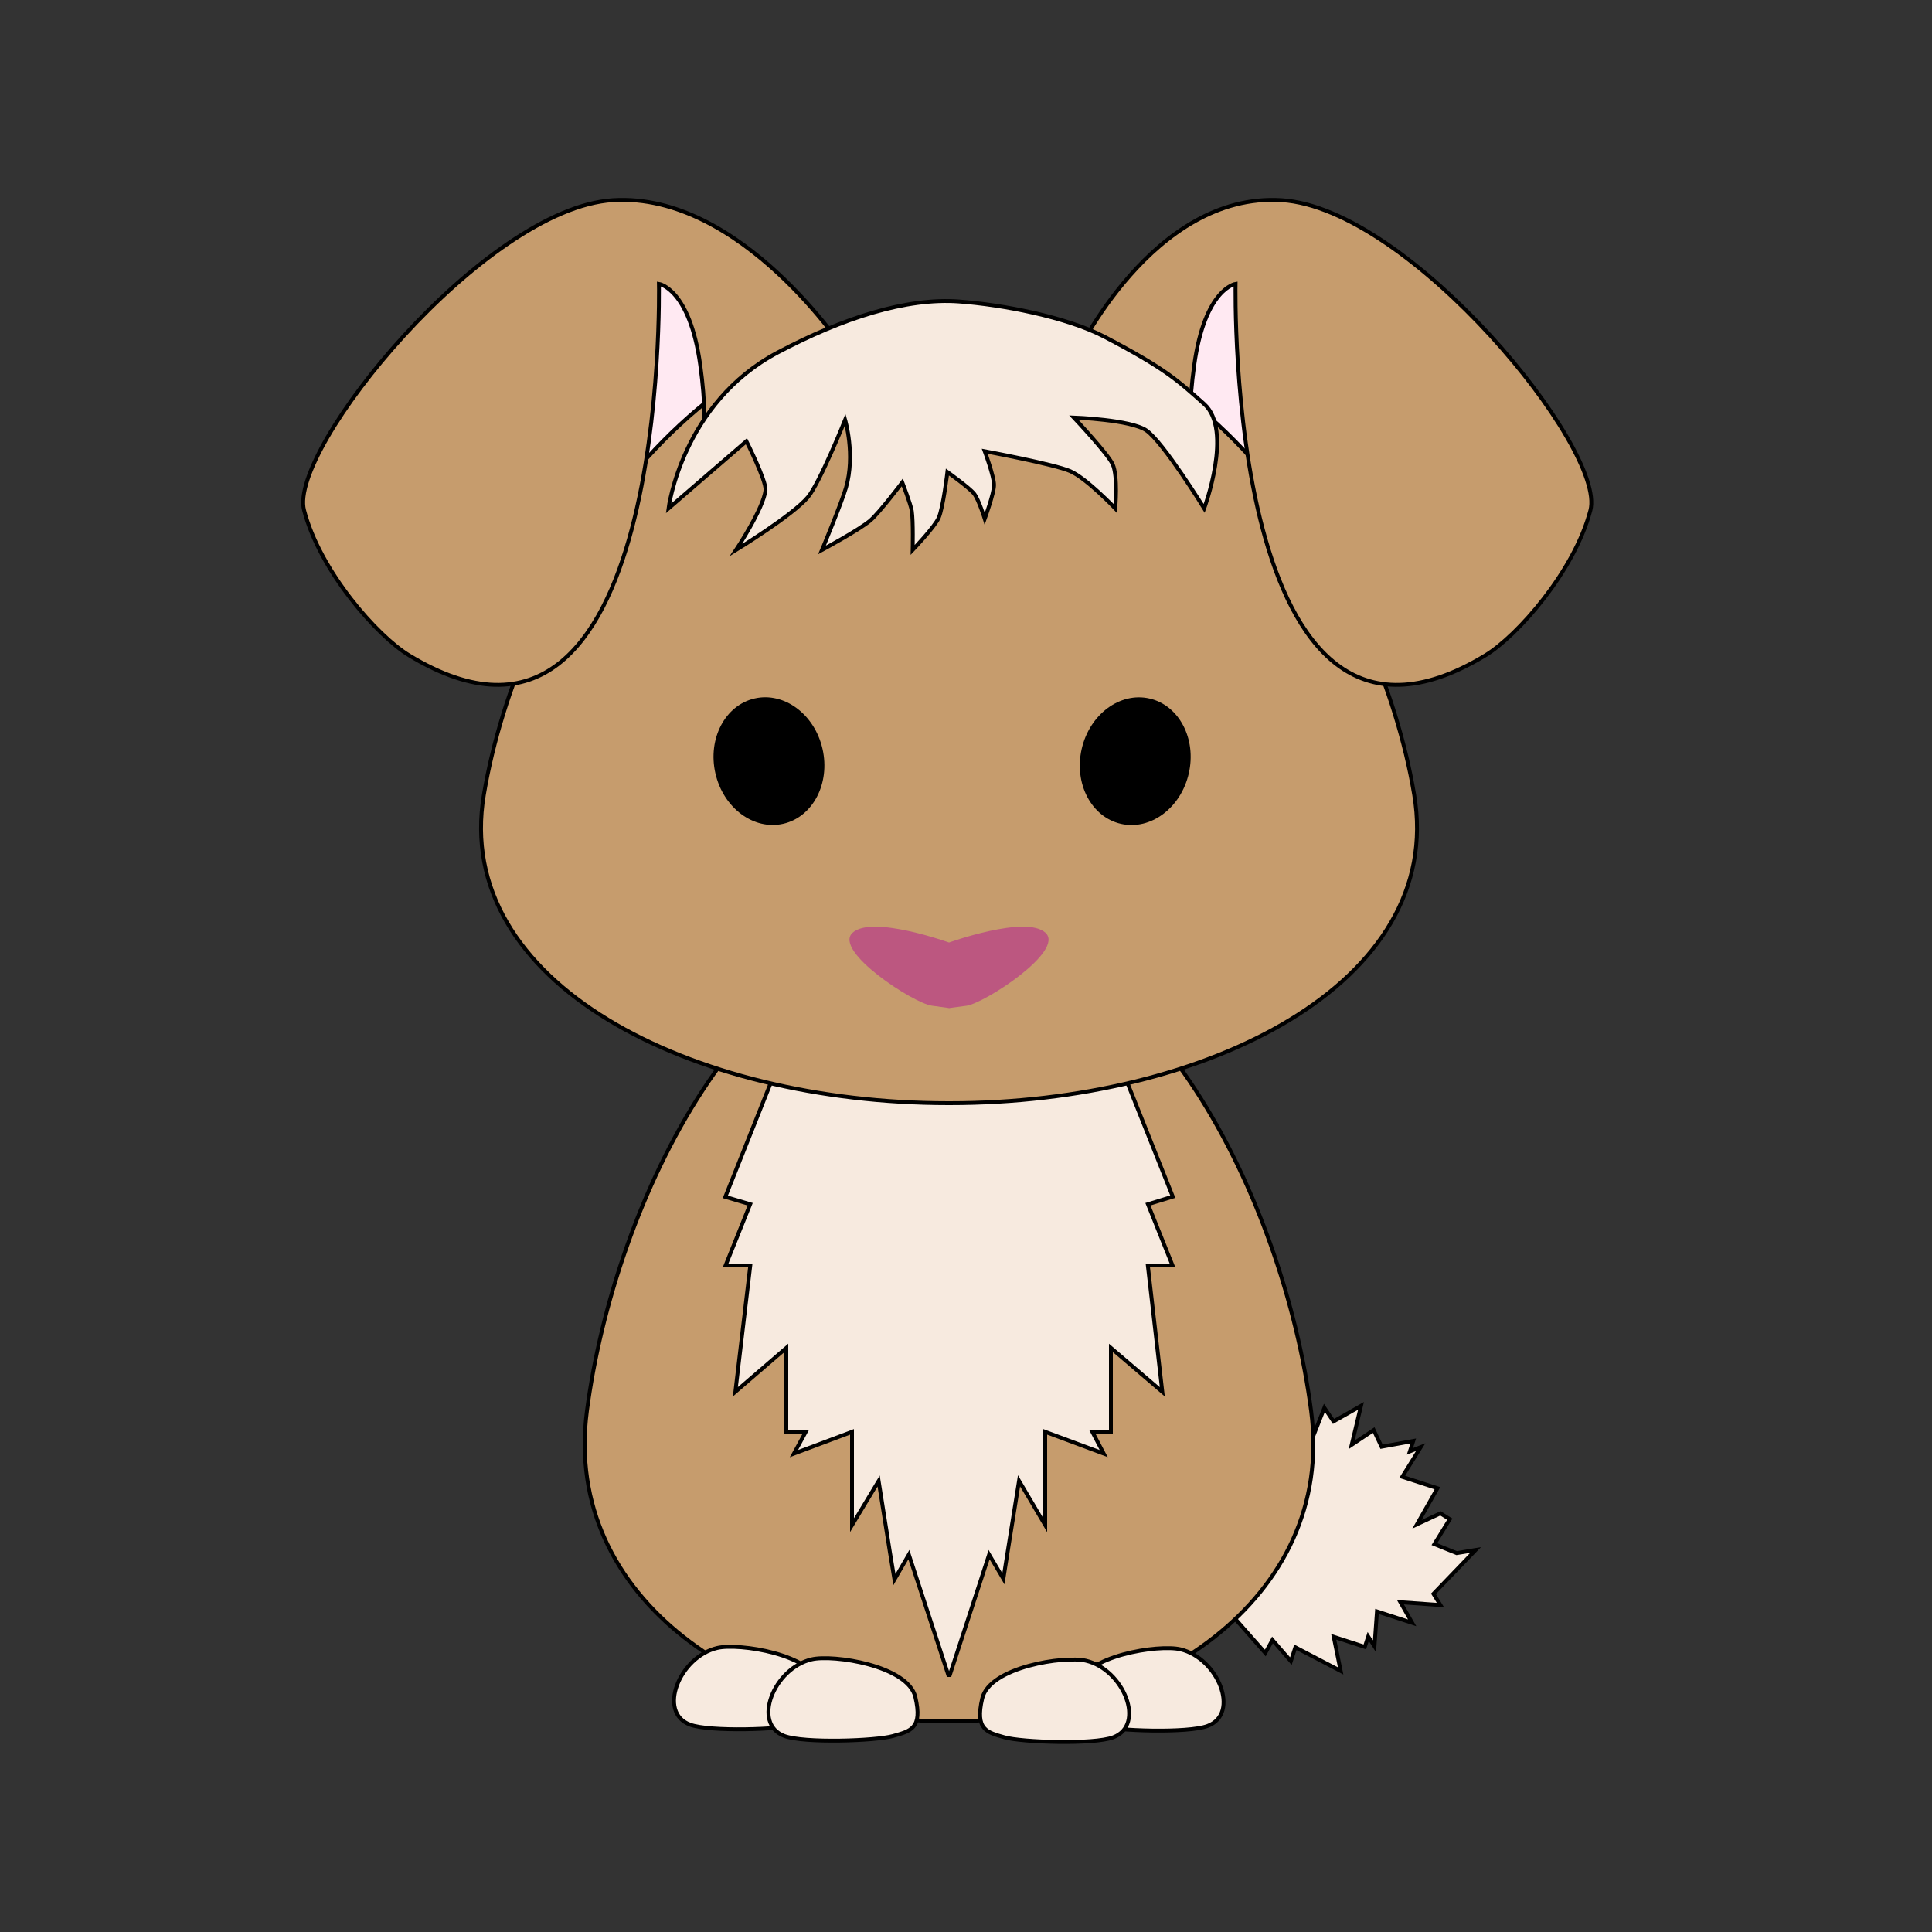 <?xml version="1.0" encoding="utf-8"?>
<!-- Generator: Adobe Illustrator 16.0.4, SVG Export Plug-In . SVG Version: 6.00 Build 0)  -->
<!DOCTYPE svg PUBLIC "-//W3C//DTD SVG 1.1//EN" "http://www.w3.org/Graphics/SVG/1.1/DTD/svg11.dtd">
<svg version="1.1" id="Layer_1" xmlns="http://www.w3.org/2000/svg" xmlns:xlink="http://www.w3.org/1999/xlink" x="0px" y="0px"
	 width="500px" height="500px" viewBox="0 0 500 500" enable-background="new 0 0 500 500" xml:space="preserve">
<rect x="0" y="0" width="500" height="500" fill="#333333" stroke="none"/>
<polyline fill="#F7EADF" stroke="#000000" stroke-miterlimit="10" points="333.021,389.035 342.749,364.355 345.116,367.862 
	352.229,363.838 349.812,373.912 355.514,370.104 357.547,374.416 365.748,372.924 364.878,375.607 367.671,374.52 362.897,382.201 
	372.008,385.158 366.723,394.475 372.774,391.652 375.201,393.162 371.219,399.62 376.979,401.942 381.888,401.133 370.979,412.475 
	372.779,415.38 369.914,415.183 362.424,414.646 365.47,419.986 356.358,417.03 355.712,426.048 354.092,423.522 353.218,426.215 
	345.162,423.6 346.962,432.438 335.239,426.32 334.075,429.904 329.315,424.418 327.459,427.798 317.735,416.76 "/>
<polygon fill="#FFE9F2" stroke="#000000" stroke-miterlimit="10" points="297.229,96.656 333.021,130.431 321.932,64.897 "/>
<polygon fill="#FFE9F2" stroke="#000000" stroke-miterlimit="10" points="193.209,96.656 157.418,130.431 168.509,64.897 "/>
<path fill="#C69C6D" stroke="#000000" stroke-miterlimit="10" d="M246.006,239.862c51.666,0,86.175,70.738,93.309,125.296
	c6.386,48.812-41.883,80.342-93.547,80.342h-0.326c-51.665,0-99.931-31.529-93.547-80.342
	c7.135-54.559,41.645-125.063,93.31-125.063L246.006,239.862z"/>
<polyline fill="#F7EADF" stroke="#000000" stroke-miterlimit="10" points="290.79,277.778 303.515,309.687 297.086,311.654 
	303.447,327.5 297.053,327.5 300.803,360.195 287.5,348.838 287.5,370.5 282.662,370.5 285.641,376.188 270.5,370.562 
	270.5,394.702 263.723,383.236 260.779,401.593 259.674,408.582 255.979,402.334 245.806,433.5 245.422,433.5 235.213,402.334 
	231.483,408.775 230.307,401.69 227.391,383.283 220.5,394.702 220.5,370.562 205.472,376.188 208.566,370.5 203.5,370.5 
	203.5,348.838 190.311,360.195 194.176,327.5 187.78,327.5 194.143,311.654 187.713,309.747 200.438,277.808 "/>
<path fill="#C69C6D" stroke="#000000" stroke-miterlimit="10" d="M246.12,80.894c66.373,0,110.704,70.222,119.871,124.78
	c8.2,48.814-53.804,79.826-120.176,79.826h-0.419c-66.372,0-128.377-31.012-120.176-79.826
	c9.166-54.558,53.499-124.805,119.87-124.805L246.12,80.894z"/>
<path fill="#C69C6D" stroke="#000000" stroke-miterlimit="10" d="M218.918,91.111c0,0-26.926-41.364-60.257-39.307
	c-33.331,2.057-84.083,64.469-79.968,80.243c4.115,15.774,18.891,32.518,27.181,37.553c67.474,40.982,64.651-96.133,64.651-96.133
	s7.964,1.18,10.708,21.07c2.743,19.889-0.686,25.169-0.686,25.169"/>
<path fill="#C69C6D" stroke="#000000" stroke-miterlimit="10" d="M278.403,92.119c0,0,19.893-42.373,53.224-40.315
	c33.332,2.057,84.084,64.469,79.968,80.243c-4.114,15.774-18.891,32.518-27.181,37.553c-67.473,40.982-64.65-96.133-64.65-96.133
	s-7.964,1.18-10.707,21.07c-2.744,19.889,0.686,25.169,0.686,25.169"/>
<path fill="#F7EADF" stroke="#000000" stroke-miterlimit="10" d="M248.137,78.022c-13.559-0.983-29.998,4.262-46.894,13.219
	c-24.761,13.127-28.231,40.33-28.231,40.33l20.155-17.382c0,0,5.169,10.263,4.944,12.635c-0.444,4.663-7.622,15.502-7.622,15.502
	s14.635-8.941,18.596-13.667c3.097-3.693,9.635-20.011,9.635-20.011s2.688,9.031,0.224,17.545
	c-1.144,3.953-6.214,16.132-6.214,16.132s9.714-5.235,12.488-7.618c2.442-2.098,8.291-9.858,8.291-9.858s2.191,5.618,2.464,7.394
	c0.398,2.593,0.223,10.083,0.223,10.083s5.662-5.911,6.723-8.29c1.187-2.662,2.269-11.875,2.269-11.875s5.675,4.046,6.917,5.602
	c1.174,1.469,2.744,6.498,2.744,6.498s2.409-6.61,2.409-8.738c0-2.241-2.409-8.738-2.409-8.738s17.93,3.317,22.126,5.153
	c4.249,1.86,11.65,9.634,11.65,9.634s0.754-8.301-0.671-11.427c-1.256-2.751-10.051-12.082-10.051-12.082s14.74,0.524,18.789,3.343
	c4.388,3.058,14.955,20.165,14.955,20.165s7.544-20.281,0-27.007c-6.895-6.146-9.988-9.117-25.71-17.356
	C275.938,81.97,259.196,78.824,248.137,78.022z"/>
<path fill="#BC5780" d="M245.386,260.923c0,0,0,0,4.705-0.631c4.706-0.631,25.542-14.173,20.492-18.881
	c-5.05-4.704-25.197,2.589-25.197,2.589h0.439c0,0-20.147-7.293-25.197-2.589c-5.051,4.708,15.787,18.222,20.492,18.853
	c4.705,0.629,4.705,0.644,4.705,0.644"/>
<ellipse transform="matrix(0.975 -0.222 0.222 0.975 -38.77 49.112)" cx="199.023" cy="196.972" rx="14.216" ry="16.635"/>
<ellipse transform="matrix(-0.975 -0.222 0.222 -0.975 536.524 454.266)" cx="293.799" cy="196.972" rx="14.216" ry="16.635"/>
<g>
	<g>
		<path fill="#F7EADF" stroke="#000000" stroke-miterlimit="10" d="M178.56,446.325c-8.511-3.191-2.719-17.509,7.035-19.826
			c5.601-1.332,24.943,1.599,26.861,9.753c1.919,8.154-1.279,8.794-5.756,10.073C202.224,447.605,183.677,448.244,178.56,446.325z"
			/>
		<path fill="#F7EADF" stroke="#000000" stroke-miterlimit="10" d="M202.997,449.271c-8.511-3.19-2.718-17.508,7.035-19.825
			c5.601-1.332,24.943,1.599,26.862,9.753c1.918,8.154-1.28,8.794-5.757,10.072C226.66,450.551,208.112,451.189,202.997,449.271z"/>
	</g>
	<g>
		<path fill="#F7EADF" stroke="#000000" stroke-miterlimit="10" d="M312.535,446.672c8.512-3.191,2.718-17.508-7.035-19.826
			c-5.601-1.332-24.943,1.598-26.861,9.753c-1.919,8.154,1.279,8.793,5.756,10.073C288.872,447.951,307.419,448.591,312.535,446.672
			z"/>
		<path fill="#F7EADF" stroke="#000000" stroke-miterlimit="10" d="M288.098,449.618c8.512-3.191,2.72-17.509-7.034-19.827
			c-5.6-1.331-24.942,1.6-26.861,9.754c-1.917,8.154,1.279,8.795,5.756,10.073C264.435,450.897,282.982,451.537,288.098,449.618z"/>
	</g>
</g>
</svg>
